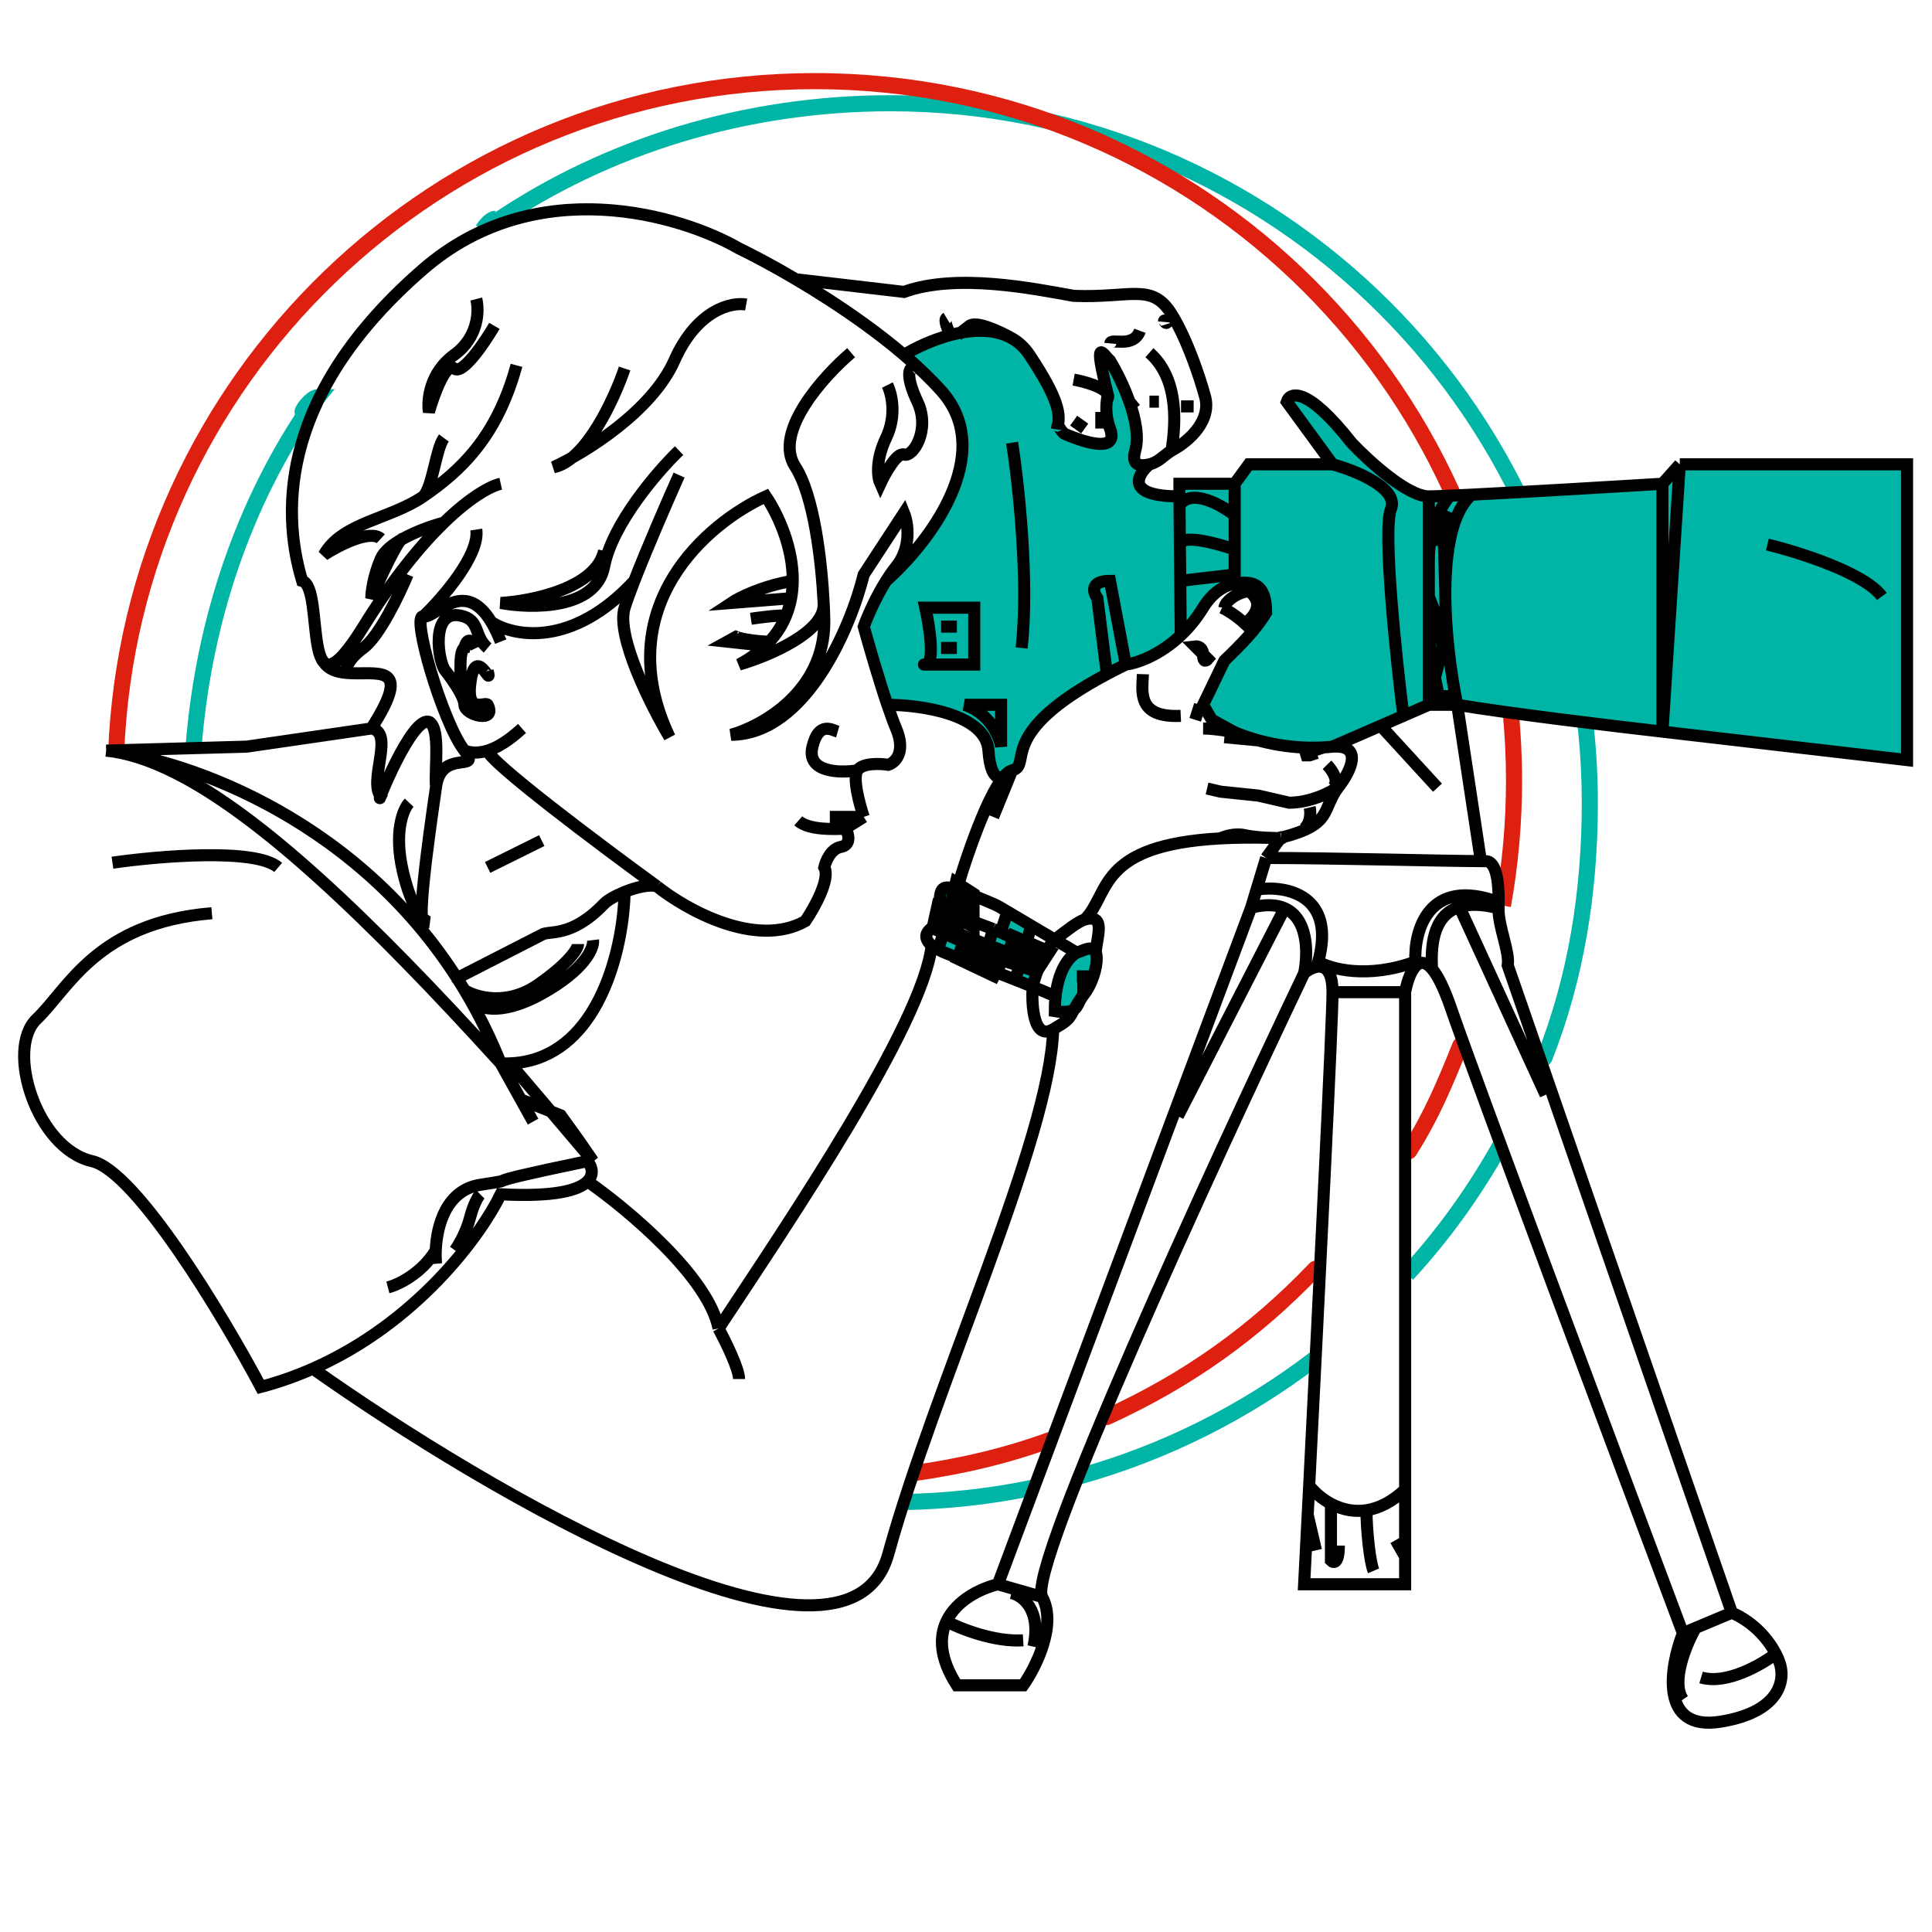 <svg width="240" height="240" viewBox="0 0 240 240" fill="none" xmlns="http://www.w3.org/2000/svg">
<path d="M38.588 50.42L39.47 49.342C38.372 49.342 36.333 52.774 38.588 50.42M61.528 27.178C61.299 27.178 60.665 27.452 59.959 28.551" stroke="#00B4A6" stroke-width="2"/>
<path d="M190.912 131.059C190.709 131.572 190.961 132.153 191.475 132.356C191.989 132.559 192.57 132.307 192.773 131.793L190.912 131.059ZM60.967 26.741C60.511 27.051 60.392 27.673 60.702 28.13C61.012 28.587 61.634 28.706 62.091 28.396L60.967 26.741ZM39.527 50.791C39.841 50.337 39.726 49.714 39.272 49.401C38.817 49.087 38.194 49.201 37.881 49.656L39.527 50.791ZM110.634 13.824C158.053 13.824 196.494 52.278 196.494 99.715H198.494C198.494 51.175 159.158 11.824 110.634 11.824V13.824ZM128.089 183.829C122.915 184.898 117.569 185.501 112.099 185.593L112.132 187.593C117.728 187.499 123.198 186.882 128.494 185.788L128.089 183.829ZM162.683 168.03C154.167 174.533 144.4 179.478 133.806 182.441L134.345 184.367C145.188 181.334 155.183 176.273 163.897 169.619L162.683 168.03ZM185.541 141.724C182.272 147.545 178.542 152.746 174.064 157.621L175.537 158.974C180.125 153.98 183.944 148.652 187.285 142.703L185.541 141.724ZM196.494 99.715C196.494 110.875 194.759 121.316 190.912 131.059L192.773 131.793C196.726 121.78 198.494 111.085 198.494 99.715H196.494ZM62.091 28.396C75.812 19.081 92.775 13.824 110.634 13.824V11.824C92.386 11.824 75.03 17.195 60.967 26.741L62.091 28.396ZM25.059 92.671C26.31 77.25 31.238 62.806 39.527 50.791L37.881 49.656C29.377 61.983 24.343 76.769 23.066 92.509L25.059 92.671Z" fill="#00B4A6"/>
<path d="M164.13 158.302C164.511 157.903 164.497 157.27 164.098 156.888C163.699 156.506 163.066 156.52 162.684 156.92L164.13 158.302ZM137.088 175.119C136.586 175.348 136.365 175.942 136.595 176.444C136.824 176.946 137.418 177.167 137.92 176.937L137.088 175.119ZM182.337 130.231C182.543 129.719 182.295 129.136 181.783 128.929C181.271 128.723 180.688 128.97 180.482 129.483L182.337 130.231ZM174.205 142.463C173.909 142.93 174.048 143.548 174.515 143.843C174.981 144.139 175.599 144 175.895 143.533L174.205 142.463ZM101.22 11.078C148.639 11.078 187.079 49.532 187.079 96.969H189.079C189.079 48.428 149.744 9.078 101.22 9.078V11.078ZM15.425 93.609C17.189 47.73 54.926 11.078 101.22 11.078V9.078C53.847 9.078 15.231 46.584 13.427 93.532L15.425 93.609ZM130.201 177.898C124.703 179.9 119.325 181.164 113.345 182.009L113.625 183.99C119.722 183.128 125.238 181.834 130.886 179.777L130.201 177.898ZM162.684 156.92C155.207 164.739 147.052 170.56 137.088 175.119L137.92 176.937C148.114 172.273 156.478 166.304 164.13 158.302L162.684 156.92ZM180.482 129.483C178.516 134.357 176.932 138.156 174.205 142.463L175.895 143.533C178.727 139.058 180.368 135.111 182.337 130.231L180.482 129.483ZM187.079 96.969C187.079 102.21 186.61 107.34 185.712 112.321L187.68 112.676C188.6 107.579 189.079 102.329 189.079 96.969H187.079Z" fill="#DE2010"/>
<path d="M116.711 117.563L117.299 115.7L119.554 116.778V117.563L119.064 118.936L116.711 117.563Z" fill="#00B4A6"/>
<path d="M125.338 118.544L122.789 117.563L123.258 116.064L123.279 115.405L126.318 116.778L125.338 118.544Z" fill="#00B4A6"/>
<path d="M117.985 112.954L118.476 110.796L116.711 110.502V112.954H117.985Z" fill="#00B4A6"/>
<path d="M125.828 121.388L127.005 119.524C127.397 120.505 128.867 119.524 128.867 120.897C128.867 121.996 128.148 122.205 127.789 122.172L125.828 121.388Z" fill="#00B4A6"/>
<path d="M124.26 115.405L125.142 112.954C126.24 113.346 127.364 114.752 127.789 115.405L127.397 116.778L124.26 115.405Z" fill="#00B4A6"/>
<path d="M131.122 125.703C130.416 119.976 133.9 118.086 135.73 117.857L136.024 121.388L133.671 125.703H131.122Z" fill="#00B4A6"/>
<path d="M131.512 53.326C127.983 36.066 118.31 40.251 112.395 44.402C121.101 49.737 119.748 58.753 117.787 62.839L112.395 69.018L107.102 77.746L109.847 87.651H111.317C120.258 86.474 123.212 92.783 123.572 96.085H125.532L126.513 94.516L129.454 89.122L136.316 84.611L145.63 79.707L152.492 72.646C158.923 71.862 157.655 75.784 156.511 78.138L151.904 82.453L149.747 86.965C148.669 90.201 159.649 92.947 163.57 92.947L167.197 91.672C172.609 88.847 178.537 87.814 180.824 87.651L206.412 90.985L236.999 94.418V59.505L236.116 58.23H208.862L204.647 60.191C197.131 60.551 181.158 61.27 177.393 61.27C173.628 61.27 169.942 57.347 168.57 55.386L163.178 50.09L160.433 49.305V50.776L165.433 58.034H154.943L153.178 60.191H146.414V61.27H143.179L141.708 59.603L142.59 58.034L141.316 57.642V54.503L140.238 50.09L138.277 45.579L136.806 44.402L137.885 54.503V55.288L134.257 54.895L131.512 53.326Z" fill="#00B4A6"/>
<path d="M13.185 93.242C15.826 93.511 18.698 94.452 21.812 96.023C32.365 101.348 45.694 113.911 62.203 132.098M13.185 93.242L30.635 92.752L46.125 90.496M13.185 93.242C23.507 94.407 45.103 102.034 57.693 122.985M26.322 113.444C12.008 114.621 8.479 122.859 4.558 126.586C0.636 130.313 4.558 142.669 11.42 144.239C16.91 145.494 27.694 163.46 32.4 172.287C34.679 171.685 36.836 170.914 38.87 170.015M57.693 93.242C54.948 89.711 51.027 76.178 52.595 76.57M57.693 93.242C59.902 96.082 54.803 92.916 54.164 97.753M57.693 93.242C58.664 93.6 59.651 93.53 60.577 93.242M52.595 76.57C54.981 74.282 59.634 68.92 59.164 65.782M52.595 76.57C54 76.921 57.605 71.611 61.019 77.256M62.203 79.708C61.813 78.724 61.417 77.915 61.019 77.256M64.85 90.496C64.145 91.113 62.492 92.645 60.577 93.242M81.614 110.11C85.208 112.987 93.927 117.877 100.044 114.425C101.155 112.791 103.182 109.169 102.397 107.756C102.561 107.004 103.201 105.442 104.456 105.207C105.711 104.971 105.436 103.735 105.142 103.147L104.753 102.956M81.614 110.11C74.647 105.043 60.687 94.576 60.577 93.242M81.614 110.11C80.667 109.819 79.024 110.221 77.594 110.801M107.299 101.48L104.946 102.951C104.946 102.951 104.877 102.954 104.753 102.956M107.299 101.48C106.776 99.943 105.887 96.635 106.515 95.694M107.299 101.48H105.73M106.515 95.694C107.142 94.752 109.325 94.844 110.338 95.007C111.188 94.746 112.573 93.477 111.318 90.496C110.993 89.722 110.62 88.698 110.233 87.554M106.515 95.694C104.325 96.053 100.142 95.968 100.927 92.752C101.711 89.535 103.378 90.692 104.064 90.888M105.73 43.814C102.267 46.757 96.025 53.7 98.77 57.937C101.118 61.56 102.055 69.698 102.318 74.903M102.318 74.903C102.363 75.783 102.388 76.58 102.397 77.256C102.397 85.887 94.685 90.202 90.829 91.281C100.084 91.202 105.665 77.976 107.299 71.372L112.299 63.723C112.789 64.932 113.279 67.959 111.318 70.391C110.88 70.936 110.462 71.536 110.072 72.157M102.318 74.903C102.601 78.512 95.43 81.506 91.809 82.552C94.9 80.911 96.711 78.779 97.648 76.472M98.476 72.157C98.518 68.091 96.753 64.079 95.143 61.663C87.953 64.9 75.496 75.413 83.182 91.575C80.862 87.685 76.496 79.022 77.594 75.491C77.858 74.643 78.281 73.484 78.798 72.157M98.476 72.157C94.712 72.784 91.81 74.249 90.829 74.903L98.273 74.314M98.476 72.157C98.469 72.877 98.405 73.599 98.273 74.314M98.273 74.314C98.139 75.044 97.934 75.766 97.648 76.472M91.123 78.924C91.152 78.986 91.256 79.051 91.417 79.115M84.359 59.015C82.993 62.071 80.431 67.957 78.798 72.157M60.577 80.493C58.812 79.022 59.716 76.988 57.203 76.472C53.38 75.687 54.458 82.421 55.34 83.337C55.845 83.968 56.676 85.112 57.203 86.12M92.692 37.832C90.894 37.505 86.594 38.44 83.77 44.795C80.947 51.15 72.594 56.269 68.771 58.035C72.771 57.25 76.32 49.535 77.594 45.776M110.072 72.157C108.721 74.309 107.705 76.703 107.299 77.845C107.904 80.047 109.129 84.29 110.233 87.554M110.072 72.157C115.292 67.547 123.965 56.367 116.907 48.522C115.546 47.01 113.98 45.522 112.299 44.087M40.243 82.279C40.831 83.163 41.856 83.479 42.988 83.588M46.125 90.496C49.066 90.954 45.733 96.969 47.301 98.93C46.386 100.957 51.184 88.613 53.38 89.711C54.722 90.692 53.971 95.4 54.164 97.753M46.125 90.496C51.528 82.088 46.683 83.944 42.988 83.588M54.164 97.753C54.008 98.928 51.676 114.233 52.595 114.425C52.851 114.478 53.112 114.527 53.38 114.572C52.747 114.523 51.194 113.189 50.046 108.247C48.899 103.304 50.091 100.499 50.831 99.715M64.162 45.383C61.702 54.414 57.1 58.559 52.595 61.663M62.203 60.094C60.942 60.374 58.433 61.733 55.144 64.925M99.162 101.97C100.543 103.179 103.842 102.975 104.753 102.956M61.019 77.256C63.719 79.054 71.055 80.552 78.798 72.157M84.359 55.975C81.679 58.558 76.065 65.056 75.045 70.391C74.026 75.727 66.059 75.622 62.203 74.903C66.059 74.674 74.026 73.059 75.045 68.43M77.594 110.801C76.457 111.263 75.455 111.838 75.045 112.268C70.928 116.583 68.15 115.534 67.301 116.123L62.252 118.706L58.379 120.688L57.203 121.29H56.124M77.594 110.801C77.576 111.605 77.52 112.496 77.419 113.444C76.629 120.825 73.089 131.688 63.357 132.098M62.203 132.098L64.697 136.589M62.203 132.098C62.597 132.114 62.982 132.114 63.357 132.098M62.203 132.098C61.073 129.266 59.788 126.622 58.379 124.156M54.164 156.988C54.121 156.504 54.105 155.936 54.13 155.321M13.969 107.168C19.655 106.349 31.733 105.32 34.557 107.756M38.87 170.015C51.68 164.359 59.608 153.661 62.203 148.358C68.907 148.715 71.897 147.858 72.987 146.752M38.87 170.015C60.569 185.39 105.24 211.528 110.338 193.078C116.205 171.844 130.471 141.377 130.828 127.861M130.828 123.644C129.955 123.263 129.104 122.907 128.279 122.57M116.71 112.66C116.71 110.012 117.164 110.018 118.867 110.471M116.71 112.66C116.71 113.918 116.676 114.593 116.1 115.014M116.71 112.66L117.985 113.199M133.769 118.348C134.88 117.956 135.651 117.407 136.121 118.348M133.769 118.348C132.873 118.74 131.031 120.737 131.031 125.605C131.479 125.682 131.901 125.71 132.298 125.694C134.01 125.627 133.697 124.763 134.572 123.644M133.769 118.348L131.031 116.727M136.121 118.348C136.175 116.603 137.517 113.448 134.749 114.229M136.121 118.348C136.404 118.913 136.193 120.834 135.267 122.57M134.572 123.644V121.29H133.769M134.572 123.644C134.838 123.304 135.069 122.942 135.267 122.57M72.987 146.752C73.809 145.918 73.549 144.942 72.987 144.239C56.909 147.573 65.928 146.2 59.654 147.181C55.459 147.836 54.259 152.19 54.13 155.321M72.987 146.752C77.888 150.164 88.006 158.596 89.26 165.03M89.26 165.03C97.916 151.932 114.666 127.175 115.73 117.472M89.26 165.03C90.11 166.599 91.809 170.051 91.809 171.306M115.73 117.472C114.34 116.174 115.464 115.479 116.1 115.014M115.73 117.472C116.162 117.875 115.904 117.561 116.514 117.927M118.867 110.471C120.24 105.774 123.534 96.243 125.73 95.694M118.867 110.471L117.985 113.199M118.867 110.471C119.471 110.632 120.111 110.878 120.73 111.161M125.73 95.694C124.878 96.772 123.097 97.792 122.789 93.242C122.48 88.691 114.29 87.554 110.233 87.554M125.73 95.694C128.339 95.041 123.509 91.2 137.499 83.749M125.73 95.694L123.377 101.48M139.847 82.552C139.01 82.961 138.229 83.36 137.499 83.749M139.847 82.552L137.886 72.157C135.376 72.157 135.795 73.595 136.318 74.314L137.499 83.749M139.847 82.552C141.23 82.385 144.041 81.417 146.678 78.924M166.368 97.629C164.065 100.595 165.728 102.362 159.258 104.03C158.767 103.917 159.615 104.209 159.062 104.122M166.368 97.629C167.788 95.8 169.532 92.271 165.14 92.79M166.368 97.629C165.37 98.455 162.728 99.715 160.14 99.715L156.317 98.832L151.611 98.342L149.944 97.949M116.907 77.845H118.867M116.907 80.493H118.867M112.299 44.087C110.709 42.731 109.017 41.421 107.299 40.181C104.442 38.12 101.514 36.254 98.868 34.692M112.299 44.087C113.722 43.215 115.826 42.209 118.083 41.612M145.533 55.975C145.925 53.36 146.709 47.266 142.788 43.814M145.533 55.975C147.886 54.733 150.592 52.091 149.65 49.11C149.095 47.05 147.494 42.147 145.533 39.009M145.533 55.975C144.484 56.623 143.972 57.394 142.788 57.68M133.376 47.155C134.797 47.417 137.208 48.094 137.608 49.002M137.499 49.705C137.367 50.776 137.406 51.914 137.886 53.235C138.949 56.158 135.214 55.163 132.298 53.916C131.77 53.69 131.318 52.254 131.318 53.235C131.841 51.535 131.494 49.518 127.886 44.087C127.284 43.18 126.55 42.513 125.73 42.041M137.499 49.705C137.684 49.458 137.706 49.223 137.608 49.002M137.499 49.705C137.528 49.467 137.565 49.234 137.608 49.002M142.788 49.895H143.964M146.709 50.483H148.278M142.788 57.68C141.465 58 140.526 57.714 141.023 55.975C141.504 54.291 141.05 52.024 140.299 49.895M142.788 57.68C141.219 59.008 139.768 61.663 146.513 61.663M146.513 61.663V60.094H153.376M146.513 61.663L146.524 62.742M153.376 60.094L155.14 57.68H165.532M153.376 60.094V64.017M165.532 57.68L159.846 49.895C160.238 48.685 162.395 48.012 167.885 54.994C169.976 57.217 174.826 61.663 177.492 61.663M165.532 57.68C168.375 58.452 173.806 60.643 172.787 63.232C171.767 65.821 173.393 81.441 174.333 88.927M177.492 61.663C177.958 61.663 178.883 61.631 180.139 61.576M177.492 61.663V69.607M206.511 60.094L208.668 57.68M206.511 60.094V90.888M206.511 60.094C200.356 60.47 189.433 61.116 182.786 61.45M208.668 57.68H236.902V94.419L206.511 90.888M208.668 57.68L206.511 90.888M206.511 90.888C200.76 90.234 187.61 88.652 181.022 87.554M181.022 87.554L183.963 106.972M181.022 87.554H179.257M181.022 87.554C180.297 84.086 179.515 78.59 179.542 73.432M182.786 61.45C181.8 61.499 180.908 61.542 180.139 61.576M182.786 61.45C181.916 62.234 181.254 63.354 180.763 64.703M177.492 87.554V78.58M177.492 87.554H179.257M177.492 87.554L174.333 88.927M146.678 78.924C147.654 78.001 148.607 76.869 149.454 75.491C150.564 73.687 151.993 72.742 153.376 72.5M146.678 78.924L146.614 72.157M125.73 54.994C126.514 60.029 127.847 72.176 126.906 80.493M159.062 104.122L157.284 106.58M159.062 104.122C158.594 104.104 158.137 104.09 157.689 104.079M123.965 196.804L155.413 112.758M123.965 196.804L129.455 198.374M123.965 196.804C121.798 197.328 118.803 198.791 117.572 201.414M129.455 198.374C131.337 201.826 128.671 207.135 127.102 209.357H118.867C116.717 205.996 116.649 203.379 117.572 201.414M129.455 198.374C127.573 194.921 150.369 145.285 162.003 120.898M162.003 120.898C162.428 120.544 163.006 120.2 163.571 120.104M162.003 120.898C162.525 118.328 162.478 114.102 159.58 112.824M165.532 123.252H174.551M165.532 123.252C165.532 126.821 163.862 160.439 162.632 184.546M165.532 123.252C165.532 120.545 164.572 119.936 163.571 120.104M174.551 123.252C174.975 120.991 176.11 118.284 177.885 120.345M174.551 123.252V185.036M209.06 202.885C200.76 180.786 183.375 134.314 180.237 125.213C179.36 122.666 178.574 121.146 177.885 120.345M209.06 202.885C207.426 207.069 206.08 215.124 213.766 213.869C221.452 212.613 221.804 208.377 221.02 206.415C220.931 206.147 220.79 205.812 220.594 205.435M209.06 202.885L210.628 202.227M215.138 200.335L187.296 119.917C187.569 118.226 186.088 115.044 186.156 112.824M215.138 200.335C218.042 201.598 219.785 203.877 220.594 205.435M215.138 200.335L210.628 202.227M157.284 106.58C165.458 106.58 180.07 106.972 183.963 106.972M157.284 106.58L155.413 112.758M183.963 106.972C184.212 106.972 184.41 106.972 184.551 106.972C185.81 106.972 186.189 109.293 186.17 112.071M105.338 101.48H105.73M153.376 72.5C155.903 72.058 157.284 72.784 157.284 76.08C156.072 78.163 154.082 80.163 152.101 82.062L149.454 87.554L150.533 89.417L153.376 90.966M153.376 72.5V71.372M153.376 90.966C152.883 90.867 151.955 90.707 151.023 90.601C150.472 90.539 149.92 90.496 149.454 90.496M153.376 90.966C154.269 91.339 155.256 91.683 156.317 91.973M155.413 112.758C157.213 112.291 158.57 112.379 159.58 112.824M177.885 120.345C177.78 117.996 177.781 113.749 181.294 112.66M186.156 112.824C186.163 112.57 186.168 112.319 186.17 112.071M186.156 112.824C184.052 112.285 182.475 112.294 181.294 112.66M178.571 97.851L171.512 90.153M171.512 90.153L165.532 92.752C165.401 92.765 165.27 92.778 165.14 92.79M171.512 90.153L174.333 88.927M131.031 116.727C132.34 115.727 133.884 114.473 134.749 114.229M131.031 116.727C130.601 117.169 130.215 117.735 129.875 118.348M131.031 116.727L128.086 114.984M128.279 122.57C128.137 124.751 128.348 129.317 130.828 127.861M128.279 122.57C128.402 122.03 128.639 121.203 128.978 120.309M128.279 122.57C127.504 122.254 126.751 121.955 126.024 121.669M134.749 114.229C137.935 111.067 136.205 104.986 151.611 104.147M130.828 127.861C133.781 126.125 132.2 126.782 135.267 122.57M129.875 118.348C129.525 118.98 129.225 119.662 128.978 120.309M129.875 118.348L127.494 117.271M116.1 115.014L117.333 115.602M128.978 120.309L126.965 119.464M117.985 113.199L119.179 113.739M119.179 113.739L118.573 116.123M119.179 113.739L120.436 114.307M118.573 116.123L117.333 115.602M118.573 116.123L120.044 116.74M116.514 117.927L117.333 115.602M116.514 117.927C117.277 118.385 118.171 118.628 119.179 119.071M120.73 111.161C121.483 111.506 123.577 112.296 124.161 112.66L125.142 113.24M120.73 111.161L120.436 114.307M120.436 114.307L123.377 115.409M119.179 119.071L120.044 116.74M119.179 119.071C120.042 119.451 122.36 120.227 123.377 120.63M120.044 116.74L122.691 117.668M123.377 115.409L122.691 117.668M123.377 115.409L124.309 115.831M122.691 117.668L124.309 118.348M124.309 118.348L123.377 120.63M124.309 118.348L125.436 118.821M123.377 120.63C124.213 120.961 125.098 121.304 126.024 121.669M125.142 113.24L124.309 115.831M125.142 113.24L128.086 114.984M124.309 115.831L126.291 116.727M126.291 116.727L125.436 118.821M126.291 116.727L127.494 117.271M125.436 118.821L126.965 119.464M128.086 114.984L127.494 117.271M126.024 121.669L126.965 119.464M118.083 41.612C117.756 41.006 117.201 39.735 117.593 39.499M118.083 41.612C119.276 41.297 120.511 41.096 121.71 41.089C123.147 41.081 124.531 41.353 125.73 42.041M125.73 42.041C124.325 41.239 121.299 39.804 120.436 40.48C119.573 41.156 119.096 41.517 118.965 41.612M164.846 95.007C165.467 95.637 166.473 97.087 165.532 97.851M162.689 100.303C162.825 100.861 162.878 102.171 162.003 102.951M152.101 75.491C152.199 74.575 153.964 73.509 155.14 73.432C157.336 75.079 155.474 76.877 154.65 77.465C154.193 77.036 152.984 76.04 151.807 75.491M141.973 83.749C141.907 85.913 141.188 89.179 146.678 88.927M165.14 92.79C164.91 92.81 164.682 92.827 164.454 92.84M149.062 87.554L148.474 89.417M152.101 91.575L156.317 91.973M156.317 91.973C158.044 92.445 159.967 92.776 162.003 92.861M162.297 93.536L164.454 92.84M164.454 92.84C163.623 92.889 162.804 92.894 162.003 92.861M162.003 92.861L162.297 93.83H162.689L163.571 93.536M151.611 104.147C152.101 103.904 153.376 103.482 154.552 103.735C155.729 103.989 157.134 104.07 157.689 104.079M151.611 104.147C153.396 104.05 155.41 104.023 157.689 104.079M103.084 101.48H105.73M93.28 76.864C94.362 76.701 96.75 76.393 97.648 76.472M91.417 79.115C92.181 79.418 94.226 79.708 95.586 79.708L93.966 80.1L90.339 79.708L91.417 79.115ZM60.577 83.337C61.205 85.691 59.164 80.1 58.477 84.514C57.791 88.927 60.33 87.064 60.577 87.554C61.76 89.907 57.693 88.829 57.693 87.554C57.693 87.191 57.494 86.676 57.203 86.12M57.203 86.12C57.203 85.584 57.203 84.121 57.203 82.552C57.203 80.983 57.53 80.525 57.693 80.493C58.085 78.845 58.837 79.806 59.164 80.493M60.577 107.756L67.301 104.422M110.233 47.835C110.745 48.849 111.428 51.582 110.072 54.406C108.716 57.23 109.031 59.375 109.358 60.094C109.979 58.754 111.436 56.152 112.299 56.465C113.377 56.858 115.632 53.425 113.965 49.895C112.632 47.07 112.887 45.972 113.181 45.776M55.144 54.406C54.132 55.779 53.773 60.408 52.595 61.663M52.595 61.663C48.481 64.498 42.489 64.895 40.243 68.92C42.05 67.754 45.993 65.723 47.301 66.926M59.164 37.146C59.523 38.537 59.477 41.873 56.419 44.087C53.36 46.301 53.053 49.731 53.282 51.17C53.902 49.012 55.399 44.913 56.419 45.776C57.438 46.639 60.177 42.605 61.418 40.48M50.636 71.372C49.623 73.817 47.105 79.063 45.145 80.493C43.184 81.922 42.89 83.152 42.988 83.588M55.144 64.925C52.294 67.691 48.859 71.834 45.145 77.845C37.145 90.79 40.474 72.974 37.533 72.157C34.788 63.036 35.145 48.522 52.595 33.419C66.555 21.336 84.555 26.684 91.809 30.869C93.558 31.712 96.053 33.03 98.868 34.692M55.144 64.925C53.865 65.259 51.772 65.967 50.046 66.926M50.046 66.926C48.774 67.634 47.701 68.478 47.301 69.411C46.36 71.608 46.125 73.595 46.125 74.314C47.236 71.775 49.575 66.743 50.046 66.926ZM48.184 159.93C49.436 159.603 52.378 158.223 54.13 155.321M59.654 148.358C59.425 148.586 58.85 149.495 58.379 151.3C57.909 153.104 56.941 154.732 56.517 155.321M66.222 139.335L64.697 136.589M64.697 136.589L69.653 138.551L71.908 141.689L73.673 144.239L63.357 132.098M73.673 116.779C73.79 117.76 72.68 120.466 67.301 123.448C61.921 126.429 59.112 125.162 58.379 124.156M58.379 124.156C58.154 123.761 57.925 123.371 57.693 122.985M57.693 122.985C59.131 123.897 62.987 125.031 66.908 122.271C70.83 119.511 71.81 117.788 71.81 117.271M180.139 61.576C179.448 62.291 178.214 64.217 177.713 67.057M177.492 69.607C177.492 68.692 177.575 67.84 177.713 67.057M177.492 69.607V74.094M177.492 78.58V74.094M177.492 78.58C177.646 80.037 177.927 82.285 178.261 84.17M179.257 87.554C179.093 87.444 178.925 87.05 178.761 86.475M179.257 67.057H177.713M180.763 64.703L179.257 64.017L179.542 73.432M180.763 64.703C179.895 67.09 179.559 70.194 179.542 73.432M177.492 74.094L178.571 76.864L179.257 80.297L178.261 84.17M178.261 84.17C178.418 85.059 178.588 85.868 178.761 86.475M178.761 86.475H180.139M219.55 67.645C223.406 68.577 231.647 71.171 233.765 74.094M153.376 64.017C151.716 62.709 148.022 60.624 146.524 62.742M153.376 64.017V68.258M146.524 62.742L146.571 67.744M153.376 68.258C151.102 67.466 146.557 66.253 146.571 67.744M153.376 68.258V71.372M146.571 67.744L146.614 72.157M153.376 71.372L146.614 72.157M133.376 52.254L134.749 53.235M145.533 39.009C143.082 35.086 140.533 37.037 133.376 36.753C128.311 35.838 118.808 33.909 112.299 36.263L98.868 34.692M145.533 39.009C144.689 41.26 144.656 39.27 144.591 39.99M136.808 53.235V51.175M140.299 49.895C139.58 47.857 138.589 45.946 137.886 44.795C137.015 44 135.739 41.535 137.608 49.002M140.299 49.895L141.023 50.777M137.924 42.658C137.99 41.939 140.767 43.34 141.611 41.089M117.572 201.414C119.245 202.296 123.495 204.003 127.102 203.767M220.594 205.435C218.808 206.808 214.452 209.318 211.315 208.377M162.632 184.546C163.219 185.302 164.153 186.171 165.336 186.802M162.632 184.546C162.569 185.782 162.507 186.993 162.447 188.174M174.551 185.036C172.874 186.615 171.246 187.376 169.748 187.606M174.551 185.036V193.372M170.63 195.137C170.172 194.072 169.748 190.054 169.748 187.606M169.748 187.606C169.035 187.716 168.352 187.705 167.707 187.606C166.841 187.473 166.044 187.18 165.336 186.802M166.316 191.999C166.316 194.274 165.663 194.189 165.336 193.862V186.802M163.473 192.587L162.447 188.174M162.447 188.174C162.287 191.296 162.137 194.206 162.003 196.804H174.551V193.372M173.375 191.312L174.551 193.372M156.317 110.471C159.791 109.997 166.002 111.171 163.757 119.464M163.571 120.104C163.639 119.886 163.701 119.673 163.757 119.464M186.17 112.071C177.426 108.83 175.631 115.649 175.826 119.464C169.865 121.642 165.297 120.371 163.757 119.464M159.58 112.824L146.317 138.649M181.294 112.66L192.002 136.001M125.632 197.883C126.971 198.177 129.396 199.923 128.377 204.552M210.628 202.227C209.469 204.277 207.532 208.926 209.06 211.123M119.848 87.554H124.357V92.752C124.161 91.477 122.985 88.652 119.848 87.554ZM114.946 75.491C115.469 77.845 116.201 82.552 114.946 82.552C113.691 82.552 118.475 82.552 121.024 82.552V75.491H114.946ZM148.474 80.297C148.801 80.257 149.454 80.418 149.454 81.375C149.454 82.332 149.846 82.101 150.043 81.866L148.474 80.297Z" stroke="black" stroke-width="1.5"/>
<path d="M118.379 113.248L119.065 110.404L120.437 111.287V114.327L118.379 113.248Z" fill="#DE2010"/>
<path d="M119.555 118.838L120.241 116.975L124.065 118.446V119.133L123.28 120.604L119.555 118.838Z" fill="#DE2010"/>
<path d="M118.379 115.896L118.771 114.033L116.81 113.248L116.418 115.014L118.379 115.896Z" fill="#DE2010"/>
<path d="M125.633 119.133L126.222 116.975L129.653 118.446L128.574 120.113L125.633 119.133Z" fill="#DE2010"/>
<path d="M118.379 113.248L119.065 110.404L120.437 111.287V114.327L118.379 113.248Z" stroke="black" stroke-width="2.5"/>
<path d="M119.555 118.838L120.241 116.975L124.065 118.446V119.133L123.28 120.604L119.555 118.838Z" stroke="black" stroke-width="2.5"/>
<path d="M118.379 115.896L118.771 114.033L116.81 113.248L116.418 115.014L118.379 115.896Z" stroke="black" stroke-width="2.5"/>
<path d="M125.633 119.133L126.222 116.975L129.653 118.446L128.574 120.113L125.633 119.133Z" stroke="black" stroke-width="2.5"/>
</svg>
